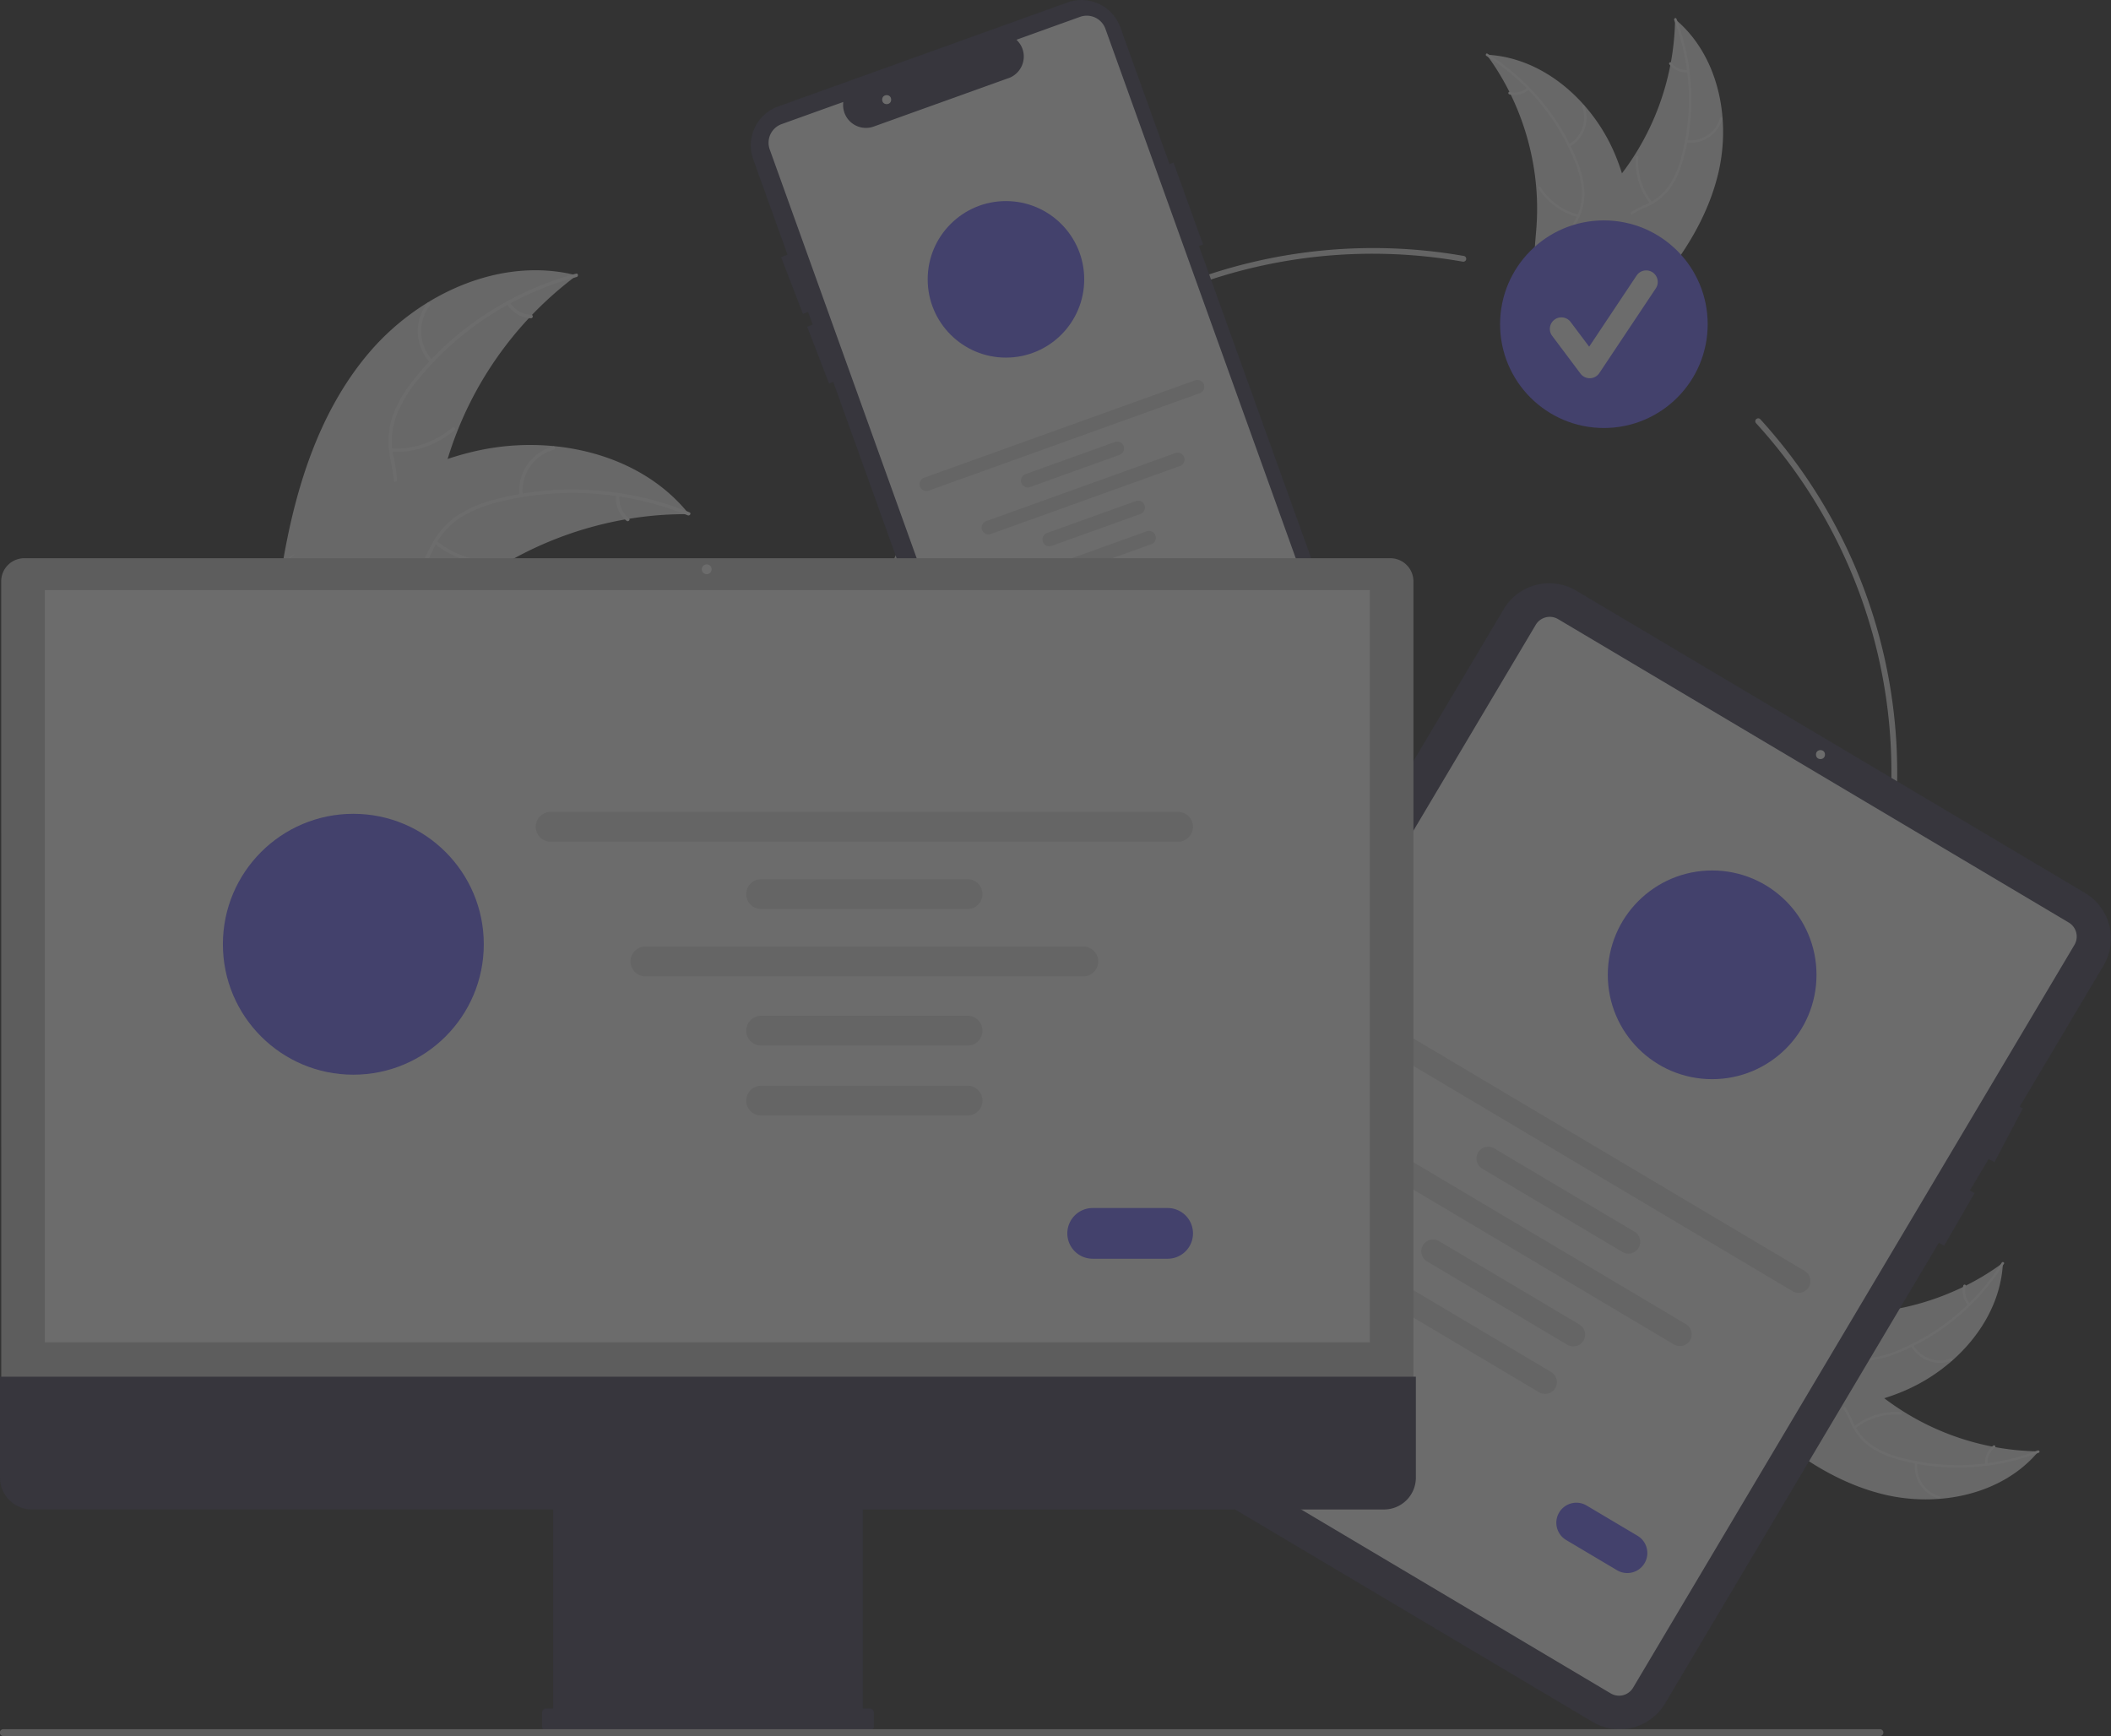 <svg xmlns="http://www.w3.org/2000/svg" width="356.953" height="293.569" viewBox="0 0 356.953 293.569">
  <rect x="0" y="0" width="356.953" height="293.569" fill="#333333" stroke="none"/>
  <g id="undraw_real_time_sync_re_nky7_1_" data-name="undraw_real_time_sync_re_nky7 (1)" transform="translate(0 -0.004)" opacity="0.28">
    <path id="Path_1061" data-name="Path 1061" d="M803.5,183.4c2.281-9.3.112-20.151-7.256-26.27a44.129,44.129,0,0,1-10.793,28.31c-2.643,3.024-5.9,6.113-6.027,10.128a9.865,9.865,0,0,0,2.82,6.748,29.3,29.3,0,0,0,5.9,4.6l.308.543C795.191,200.655,801.221,192.7,803.5,183.4Z" transform="translate(-513.002 -153.892)" fill="#f0f0f0"/>
    <path id="Path_1062" data-name="Path 1062" d="M802.54,157.081a37.718,37.718,0,0,1,1.2,23.175,16.241,16.241,0,0,1-1.984,4.686,9.316,9.316,0,0,1-3.7,3.212,19.283,19.283,0,0,0-4.072,2.281,5.7,5.7,0,0,0-1.919,4.252,14.818,14.818,0,0,0,1.324,5.747c.795,2.043,1.652,4.151,1.469,6.388-.022.271.4.29.422.019.32-3.891-2.323-7.177-2.742-10.951a5.777,5.777,0,0,1,1.44-4.875,14.958,14.958,0,0,1,4.09-2.394,9.941,9.941,0,0,0,3.739-3.006,15.018,15.018,0,0,0,2.157-4.593,36.594,36.594,0,0,0,1.463-11.343,38.388,38.388,0,0,0-2.51-12.795c-.1-.253-.47-.055-.374.2Z" transform="translate(-519.445 -153.707)" fill="#fff"/>
    <path id="Path_1063" data-name="Path 1063" d="M817.333,195.287a5.659,5.659,0,0,0,6.136-4c.076-.261-.325-.392-.4-.131a5.24,5.24,0,0,1-5.716,3.714C817.083,194.83,817.065,195.252,817.333,195.287Z" transform="translate(-532.233 -171.166)" fill="#fff"/>
    <path id="Path_1064" data-name="Path 1064" d="M802.937,212.137a10.907,10.907,0,0,1-2.314-7.6c.021-.271-.4-.29-.422-.019a11.345,11.345,0,0,0,2.424,7.908c.169.213.48-.073.312-.285Z" transform="translate(-523.58 -177.952)" fill="#fff"/>
    <path id="Path_1065" data-name="Path 1065" d="M814.816,173.3a3.2,3.2,0,0,1-2.782-1.225c-.166-.215-.477.071-.312.285a3.59,3.59,0,0,0,3.074,1.362.218.218,0,0,0,.22-.2A.212.212,0,0,0,814.816,173.3Z" transform="translate(-529.447 -161.475)" fill="#fff"/>
    <path id="Path_1066" data-name="Path 1066" d="M748.735,169.416c.1.137.2.275.3.415a42.183,42.183,0,0,1,3.54,5.856c.081.157.161.317.238.476a44.471,44.471,0,0,1,4.316,15.794,43.188,43.188,0,0,1,.031,6.562c-.216,3.017-.69,6.272.081,9.1a7.414,7.414,0,0,0,.286.871l14.591,5.562c.039,0,.078,0,.118-.009l.572.249c.016-.112.03-.229.046-.341.009-.065.016-.131.025-.2.005-.044.01-.088.018-.127,0-.015,0-.029,0-.04.007-.039.01-.076.016-.112q.121-.978.229-1.96s0,0,0-.008a63.5,63.5,0,0,0,0-15.013c-.02-.149-.038-.3-.064-.452a41.209,41.209,0,0,0-1.459-6.565,36.445,36.445,0,0,0-1.279-3.458,30.3,30.3,0,0,0-5.061-8.007c-4.18-4.758-9.835-8.126-16.072-8.57C749.052,169.434,748.9,169.424,748.735,169.416Z" transform="translate(-497.356 -160.156)" fill="#f0f0f0"/>
    <path id="Path_1067" data-name="Path 1067" d="M748.548,169.389A37.719,37.719,0,0,1,763.46,187.17a16.243,16.243,0,0,1,1.237,4.936,9.316,9.316,0,0,1-1.023,4.795,19.28,19.28,0,0,0-1.878,4.273,5.7,5.7,0,0,0,1.028,4.55,14.819,14.819,0,0,0,4.517,3.792c1.864,1.152,3.819,2.32,5.018,4.216.145.23.493-.009.348-.239-2.087-3.3-6.176-4.332-8.783-7.093a5.777,5.777,0,0,1-1.785-4.76,14.959,14.959,0,0,1,1.824-4.374,9.942,9.942,0,0,0,1.175-4.651,15.014,15.014,0,0,0-1.043-4.966,36.592,36.592,0,0,0-5.661-9.938,38.388,38.388,0,0,0-9.707-8.7c-.23-.144-.408.239-.18.382Z" transform="translate(-497.207 -159.931)" fill="#fff"/>
    <path id="Path_1068" data-name="Path 1068" d="M777.06,193.845a5.659,5.659,0,0,0,2.488-6.892c-.1-.254-.5-.117-.4.138a5.24,5.24,0,0,1-2.328,6.407c-.236.134,0,.481.239.348Z" transform="translate(-511.626 -169.028)" fill="#fff"/>
    <path id="Path_1069" data-name="Path 1069" d="M773.332,219.64a10.907,10.907,0,0,1-6.426-4.679c-.146-.229-.494.01-.348.239a11.345,11.345,0,0,0,6.7,4.855C773.518,220.123,773.594,219.707,773.332,219.64Z" transform="translate(-506.425 -183.33)" fill="#fff"/>
    <path id="Path_1070" data-name="Path 1070" d="M759.423,180.762a3.2,3.2,0,0,1-2.959.7c-.263-.072-.338.344-.078.415a3.59,3.59,0,0,0,3.275-.763.218.218,0,0,0,.055-.293A.212.212,0,0,0,759.423,180.762Z" transform="translate(-501.175 -165.922)" fill="#fff"/>
    <path id="Path_1071" data-name="Path 1071" d="M617.091,413.549a88.717,88.717,0,1,1,15.439-176.1.49.49,0,0,1-.18.964,87.745,87.745,0,1,0,72.478,86.415,87.515,87.515,0,0,0-22.888-59.1.49.49,0,1,1,.724-.661,88.718,88.718,0,0,1-65.574,148.475Z" transform="translate(-385.005 -194.163)" fill="#e4e4e4"/>
    <circle id="Ellipse_140" data-name="Ellipse 140" cx="17.553" cy="17.553" r="17.553" transform="translate(253.651 37.274)" fill="#6c63ff"/>
    <path id="Path_1072" data-name="Path 1072" d="M777.284,262.013a1.952,1.952,0,0,1-1.562-.781l-4.789-6.385a1.952,1.952,0,0,1,3.124-2.343l3.133,4.177,8.046-12.07a1.953,1.953,0,0,1,3.249,2.166l-9.577,14.366a1.953,1.953,0,0,1-1.57.869Z" transform="translate(-508.475 -198.051)" fill="#fff"/>
    <path id="Path_1073" data-name="Path 1073" d="M597.729,267.43l-27.068-75.3.686-.247-4.978-13.85-.686.247-8.311-23.12a6.987,6.987,0,0,0-8.939-4.212L499.5,168.536a6.987,6.987,0,0,0-4.212,8.939l5.795,16.121-1.085.418,3.7,9.606.868-.334.768,2.137-.924.356,3.7,9.606.708-.273,26.829,74.637a6.975,6.975,0,0,0,8.939,4.212l48.933-17.589a7,7,0,0,0,4.212-8.94Z" transform="translate(-367.925 -150.529)" fill="#3f3d56"/>
    <path id="Path_1074" data-name="Path 1074" d="M545.138,294.234a3.355,3.355,0,0,1-3.149-2.218L501.206,178.559a3.348,3.348,0,0,1,2.018-4.283l10.411-3.742-.016.364a3.859,3.859,0,0,0,5.161,3.795l23.106-8.305a3.909,3.909,0,0,0,2.2-2.763,3.827,3.827,0,0,0-.912-3.35l-.244-.271,10.754-3.866a3.353,3.353,0,0,1,4.283,2.019L596.879,266.4a8.9,8.9,0,0,1-5.356,11.366l-45.251,16.266A3.354,3.354,0,0,1,545.138,294.234Z" transform="translate(-371.052 -153.286)" fill="#fff"/>
    <circle id="Ellipse_141" data-name="Ellipse 141" cx="13.234" cy="13.234" r="13.234" transform="translate(156.864 34.007)" fill="#6c63ff"/>
    <path id="Path_1075" data-name="Path 1075" d="M600.529,283.832,554.7,300.306a1.158,1.158,0,1,1-.783-2.179l45.83-16.474a1.158,1.158,0,0,1,.783,2.179Z" transform="translate(-397.637 -217.346)" fill="#e6e6e6"/>
    <path id="Path_1076" data-name="Path 1076" d="M604.753,305.142l-15.075,5.419a1.158,1.158,0,1,1-.783-2.179l15.075-5.419a1.158,1.158,0,1,1,.783,2.179Z" transform="translate(-415.471 -228.211)" fill="#e6e6e6"/>
    <path id="Path_1077" data-name="Path 1077" d="M612.068,325.493l-15.075,5.419a1.158,1.158,0,0,1-.783-2.179l15.075-5.419a1.158,1.158,0,0,1,.783,2.179Z" transform="translate(-419.201 -238.587)" fill="#e6e6e6"/>
    <path id="Path_1078" data-name="Path 1078" d="M615.815,335.917l-15.075,5.419a1.158,1.158,0,1,1-.783-2.179l15.075-5.419a1.158,1.158,0,0,1,.783,2.179Z" transform="translate(-421.111 -243.901)" fill="#e6e6e6"/>
    <path id="Path_1079" data-name="Path 1079" d="M608.02,308.975l-31.984,11.5a1.158,1.158,0,0,1-.783-2.179l31.984-11.5a1.158,1.158,0,1,1,.783,2.179Z" transform="translate(-408.516 -230.165)" fill="#e6e6e6"/>
    <path id="Path_1080" data-name="Path 1080" d="M621.324,359.583l-5.474,1.968a1.968,1.968,0,0,1-1.332-3.7l5.474-1.967a1.968,1.968,0,1,1,1.332,3.7Z" transform="translate(-428.261 -255.165)" fill="#6c63ff"/>
    <circle id="Ellipse_142" data-name="Ellipse 142" cx="0.761" cy="0.761" r="0.761" transform="translate(149.167 16.092)" fill="#fff"/>
    <path id="Path_1081" data-name="Path 1081" d="M347.885,257.729c8.531-10.042,22.374-16.371,35.136-13.09a60.711,60.711,0,0,0-22.858,34.856c-1.24,5.385-2.059,11.5-6.432,14.884a13.571,13.571,0,0,1-9.8,2.3,40.305,40.305,0,0,1-9.879-2.865l-.853.095C335.349,280.9,339.354,267.771,347.885,257.729Z" transform="translate(-285.497 -198.064)" fill="#f0f0f0"/>
    <path id="Path_1082" data-name="Path 1082" d="M383.057,245.5a51.892,51.892,0,0,0-26.8,17.346,22.347,22.347,0,0,0-3.625,5.99,12.816,12.816,0,0,0-.595,6.719,26.532,26.532,0,0,1,.74,6.378,7.848,7.848,0,0,1-3.193,5.567,20.389,20.389,0,0,1-7.474,3.157c-2.918.761-5.96,1.5-8.305,3.513-.284.243-.645-.212-.361-.455,4.08-3.493,9.874-3.2,14.419-5.772a7.948,7.948,0,0,0,4.274-5.536c.334-2.174-.27-4.358-.629-6.49a13.676,13.676,0,0,1,.337-6.592,20.659,20.659,0,0,1,3.381-6.107,50.345,50.345,0,0,1,11.465-10.777,52.812,52.812,0,0,1,16.287-7.518c.36-.1.44.479.082.575Z" transform="translate(-285.565 -198.647)" fill="#fff"/>
    <path id="Path_1083" data-name="Path 1083" d="M382.1,265.082a7.785,7.785,0,0,1-.483-10.07c.229-.3.7.047.469.342a7.209,7.209,0,0,0,.468,9.366C382.816,264.992,382.359,265.352,382.1,265.082Z" transform="translate(-309.359 -203.74)" fill="#fff"/>
    <path id="Path_1084" data-name="Path 1084" d="M370.518,301.524a15.006,15.006,0,0,0,10.343-3.552c.285-.242.646.213.361.455a15.608,15.608,0,0,1-10.77,3.674c-.374-.017-.306-.594.066-.577Z" transform="translate(-304.362 -225.666)" fill="#fff"/>
    <path id="Path_1085" data-name="Path 1085" d="M411.267,254.728a4.407,4.407,0,0,0,3.608,2.113c.374.012.306.589-.066.577a4.938,4.938,0,0,1-4-2.329.3.3,0,0,1,.047-.408A.292.292,0,0,1,411.267,254.728Z" transform="translate(-325.036 -203.597)" fill="#fff"/>
    <path id="Path_1086" data-name="Path 1086" d="M401.329,315.752c-.234,0-.468,0-.7,0a58.032,58.032,0,0,0-9.383.775c-.24.036-.484.076-.722.118a61.184,61.184,0,0,0-21.087,7.922,59.416,59.416,0,0,0-7.34,5.256c-3.19,2.673-6.435,5.826-10.211,7.248a10.193,10.193,0,0,1-1.2.384l-17.964-11.782c-.027-.047-.058-.091-.085-.138l-.739-.438c.112-.108.231-.218.343-.326.065-.063.134-.123.2-.186.044-.041.089-.082.127-.122.015-.014.03-.027.042-.037.038-.04.077-.073.112-.108q.992-.923,2-1.835s0,0,.009-.006a87.366,87.366,0,0,1,16.734-12.108c.182-.1.366-.2.555-.292a56.7,56.7,0,0,1,8.5-3.666,50.124,50.124,0,0,1,4.885-1.362,41.68,41.68,0,0,1,13.007-.813c8.674.824,16.988,4.413,22.511,11.007C401.053,315.414,401.19,315.58,401.329,315.752Z" transform="translate(-284.829 -228.8)" fill="#f0f0f0"/>
    <path id="Path_1087" data-name="Path 1087" d="M401.481,323.788a51.892,51.892,0,0,0-31.845-2.288,22.347,22.347,0,0,0-6.5,2.6,12.817,12.817,0,0,0-4.52,5.007,26.527,26.527,0,0,1-3.249,5.538,7.848,7.848,0,0,1-5.9,2.523,20.39,20.39,0,0,1-7.869-1.979c-2.788-1.149-5.665-2.387-8.746-2.2-.373.023-.387-.557-.015-.581,5.361-.333,9.808,3.392,14.988,4.072a7.948,7.948,0,0,0,6.746-1.847c1.576-1.535,2.408-3.643,3.405-5.56a13.676,13.676,0,0,1,4.237-5.06,20.658,20.658,0,0,1,6.377-2.841,50.345,50.345,0,0,1,15.643-1.7,52.811,52.811,0,0,1,17.53,3.8c.346.14.063.648-.28.509Z" transform="translate(-285.171 -236.634)" fill="#fff"/>
    <path id="Path_1088" data-name="Path 1088" d="M415.011,312.869a7.786,7.786,0,0,1,5.677-8.331c.361-.1.53.458.169.556a7.209,7.209,0,0,0-5.265,7.76c.041.371-.539.384-.581.015Z" transform="translate(-327.185 -229.043)" fill="#fff"/>
    <path id="Path_1089" data-name="Path 1089" d="M385.973,337.027a15.006,15.006,0,0,0,10.4,3.392c.373-.022.388.559.015.581a15.608,15.608,0,0,1-10.811-3.551c-.289-.239.113-.658.4-.421Z" transform="translate(-312.147 -245.577)" fill="#fff"/>
    <path id="Path_1090" data-name="Path 1090" d="M448.942,321.185a4.407,4.407,0,0,0,1.609,3.86c.291.235-.111.654-.4.421a4.938,4.938,0,0,1-1.789-4.266.3.3,0,0,1,.283-.3A.292.292,0,0,1,448.942,321.185Z" transform="translate(-344.201 -237.391)" fill="#fff"/>
    <path id="Path_1091" data-name="Path 1091" d="M860.5,641c9.3,2.281,20.151.112,26.27-7.256a44.129,44.129,0,0,1-28.31-10.793c-3.024-2.643-6.113-5.9-10.128-6.027a9.865,9.865,0,0,0-6.748,2.82,29.294,29.294,0,0,0-4.6,5.9l-.543.308C843.245,632.685,851.2,638.714,860.5,641Z" transform="translate(-542.074 -388.314)" fill="#f0f0f0"/>
    <path id="Path_1092" data-name="Path 1092" d="M886.88,640.033a37.718,37.718,0,0,1-23.175,1.2,16.245,16.245,0,0,1-4.687-1.984,9.317,9.317,0,0,1-3.212-3.7,19.285,19.285,0,0,0-2.281-4.072,5.7,5.7,0,0,0-4.252-1.919,14.82,14.82,0,0,0-5.747,1.324c-2.042.795-4.151,1.652-6.388,1.469-.271-.022-.29.4-.019.422,3.891.32,7.177-2.323,10.951-2.742a5.776,5.776,0,0,1,4.875,1.44,14.959,14.959,0,0,1,2.394,4.09,9.94,9.94,0,0,0,3.006,3.739,15.015,15.015,0,0,0,4.593,2.157,36.594,36.594,0,0,0,11.343,1.464,38.386,38.386,0,0,0,12.795-2.51c.253-.1.055-.47-.2-.374Z" transform="translate(-542.32 -394.756)" fill="#fff"/>
    <path id="Path_1093" data-name="Path 1093" d="M896.465,654.826a5.659,5.659,0,0,0,4,6.136c.261.076.392-.325.131-.4a5.24,5.24,0,0,1-3.714-5.716C896.922,654.576,896.5,654.558,896.465,654.826Z" transform="translate(-572.653 -407.545)" fill="#fff"/>
    <path id="Path_1094" data-name="Path 1094" d="M875.606,640.43a10.907,10.907,0,0,1,7.6-2.314c.271.021.29-.4.019-.422a11.344,11.344,0,0,0-7.908,2.424C875.108,640.287,875.394,640.6,875.606,640.43Z" transform="translate(-561.858 -398.891)" fill="#fff"/>
    <path id="Path_1095" data-name="Path 1095" d="M921.143,652.31a3.2,3.2,0,0,1,1.225-2.782c.215-.167-.071-.477-.285-.312a3.59,3.59,0,0,0-1.362,3.074.218.218,0,0,0,.2.22.212.212,0,0,0,.22-.2Z" transform="translate(-585.039 -404.759)" fill="#fff"/>
    <path id="Path_1096" data-name="Path 1096" d="M880.151,586.228c-.137.1-.275.2-.415.3a42.183,42.183,0,0,1-5.856,3.54c-.157.081-.317.161-.476.238a44.474,44.474,0,0,1-15.794,4.316,43.2,43.2,0,0,1-6.562.031c-3.017-.216-6.272-.69-9.1.081a7.406,7.406,0,0,0-.871.286l-5.562,14.591c0,.04,0,.078.009.118l-.249.572.341.046c.065.009.131.016.2.025.044.005.088.01.127.018l.04,0c.039.007.076.01.112.016q.978.121,1.96.229s0,0,.008,0a63.5,63.5,0,0,0,15.013,0c.148-.02.3-.038.452-.064a41.219,41.219,0,0,0,6.565-1.459,36.4,36.4,0,0,0,3.457-1.279,30.294,30.294,0,0,0,8.007-5.062c4.758-4.18,8.126-9.835,8.57-16.072C880.133,586.546,880.143,586.389,880.151,586.228Z" transform="translate(-541.478 -372.668)" fill="#f0f0f0"/>
    <path id="Path_1097" data-name="Path 1097" d="M880.208,586.041a37.718,37.718,0,0,1-17.781,14.912,16.242,16.242,0,0,1-4.936,1.237,9.316,9.316,0,0,1-4.795-1.023,19.276,19.276,0,0,0-4.273-1.878,5.7,5.7,0,0,0-4.55,1.028,14.819,14.819,0,0,0-3.792,4.517c-1.152,1.864-2.32,3.819-4.216,5.018-.23.145.009.493.239.348,3.3-2.087,4.332-6.176,7.093-8.783a5.777,5.777,0,0,1,4.76-1.785,14.96,14.96,0,0,1,4.374,1.824,9.943,9.943,0,0,0,4.651,1.175,15.014,15.014,0,0,0,4.966-1.043,36.6,36.6,0,0,0,9.938-5.661,38.388,38.388,0,0,0,8.7-9.707c.144-.23-.239-.408-.382-.18Z" transform="translate(-541.732 -372.519)" fill="#fff"/>
    <path id="Path_1098" data-name="Path 1098" d="M895.063,614.553a5.659,5.659,0,0,0,6.892,2.488c.254-.1.117-.5-.138-.4a5.24,5.24,0,0,1-6.407-2.328C895.277,614.078,894.93,614.318,895.063,614.553Z" transform="translate(-571.946 -386.938)" fill="#fff"/>
    <path id="Path_1099" data-name="Path 1099" d="M871.207,610.826a10.907,10.907,0,0,1,4.679-6.426c.229-.146-.01-.494-.239-.348a11.345,11.345,0,0,0-4.855,6.7c-.068.263.347.339.415.077Z" transform="translate(-559.583 -381.738)" fill="#fff"/>
    <path id="Path_1100" data-name="Path 1100" d="M914.169,596.917a3.2,3.2,0,0,1-.7-2.959c.072-.262-.344-.338-.415-.077a3.589,3.589,0,0,0,.763,3.275.218.218,0,0,0,.293.055A.212.212,0,0,0,914.169,596.917Z" transform="translate(-581.075 -376.487)" fill="#fff"/>
    <path id="Path_1101" data-name="Path 1101" d="M777.633,416.387l-14.185,23.87.539.284-4.8,9.107-1-.529-3.157,5.308.784.451-5.147,8.911-.892-.515L703.488,541.17a8.957,8.957,0,0,1-12.264,3.122l-86.046-51.128a8.956,8.956,0,0,1-3.122-12.264L676.2,356.118A8.957,8.957,0,0,1,688.465,353l86.046,51.128A8.96,8.96,0,0,1,777.633,416.387Z" transform="translate(-421.933 -253.115)" fill="#3f3d56"/>
    <path id="Path_1102" data-name="Path 1102" d="M700.315,545.387,613.966,494.08A2.761,2.761,0,0,1,613,490.3l74.637-125.612a2.761,2.761,0,0,1,3.78-.962l86.349,51.308a2.761,2.761,0,0,1,.962,3.78L704.1,544.425a2.762,2.762,0,0,1-3.781.962Z" transform="translate(-427.957 -259.028)" fill="#fff"/>
    <circle id="Ellipse_143" data-name="Ellipse 143" cx="0.761" cy="0.761" r="0.761" transform="translate(307.067 126.843)" fill="#fff"/>
    <path id="Path_1103" data-name="Path 1103" d="M778.3,547.588l-72.08-42.829a1.993,1.993,0,0,1,2.036-3.427l72.08,42.829a1.993,1.993,0,1,1-2.036,3.427Z" transform="translate(-475.182 -329.241)" fill="#e6e6e6"/>
    <path id="Path_1104" data-name="Path 1104" d="M769.9,563.945l-23.709-14.088a1.993,1.993,0,0,1,2.036-3.427l23.709,14.088a1.993,1.993,0,1,1-2.036,3.427Z" transform="translate(-495.56 -352.234)" fill="#e6e6e6"/>
    <path id="Path_1105" data-name="Path 1105" d="M750.878,595.952l-23.709-14.088a1.993,1.993,0,1,1,2.036-3.427l23.709,14.088a1.993,1.993,0,1,1-2.036,3.427Z" transform="translate(-485.863 -368.553)" fill="#e6e6e6"/>
    <path id="Path_1106" data-name="Path 1106" d="M741.137,612.346l-23.709-14.088a1.993,1.993,0,0,1,2.036-3.427l23.709,14.088a1.993,1.993,0,1,1-2.036,3.427Z" transform="translate(-480.897 -376.912)" fill="#e6e6e6"/>
    <path id="Path_1107" data-name="Path 1107" d="M759.986,579.406l-50.3-29.889a1.993,1.993,0,0,1,2.036-3.427l50.3,29.889a1.993,1.993,0,1,1-2.036,3.427Z" transform="translate(-476.949 -352.061)" fill="#e6e6e6"/>
    <path id="Path_1108" data-name="Path 1108" d="M783.084,680.407l-8.609-5.115a3.389,3.389,0,1,1,3.462-5.827l8.609,5.115a3.389,3.389,0,0,1-3.462,5.827Z" transform="translate(-509.635 -414.864)" fill="#6c63ff"/>
    <circle id="Ellipse_144" data-name="Ellipse 144" cx="17.645" cy="17.645" r="17.645" transform="translate(271.866 147.201)" fill="#6c63ff"/>
    <path id="Path_1109" data-name="Path 1109" d="M236.3,485.268H475.09V347.022a3.911,3.911,0,0,0-3.907-3.907H240.2a3.911,3.911,0,0,0-3.907,3.907Z" transform="translate(-236.09 -248.717)" fill="#cacaca"/>
    <rect id="Rectangle_1739" data-name="Rectangle 1739" width="224.036" height="127.189" transform="translate(7.586 99.802)" fill="#fff"/>
    <path id="Path_1110" data-name="Path 1110" d="M235.874,625.5v17.06a5.385,5.385,0,0,0,5.385,5.385H329.4v33.668h-1.171a.7.7,0,0,0-.7.7v2.342a.7.7,0,0,0,.7.7h54.714a.7.7,0,0,0,.7-.7v-2.342a.7.7,0,0,0-.7-.7h-1.171V647.948H469.9a5.385,5.385,0,0,0,5.385-5.386V625.5Z" transform="translate(-235.874 -392.692)" fill="#3f3d56"/>
    <path id="Path_1111" data-name="Path 1111" d="M529.3,435.677H423.21a2.522,2.522,0,0,1,0-5.044H529.3a2.522,2.522,0,0,1,0,5.044Z" transform="translate(-330.101 -293.338)" fill="#e6e6e6"/>
    <path id="Path_1112" data-name="Path 1112" d="M530.735,458.9h-34.9a2.522,2.522,0,1,1,0-5.044h34.9a2.522,2.522,0,1,1,0,5.044Z" transform="translate(-367.131 -305.179)" fill="#e6e6e6"/>
    <path id="Path_1113" data-name="Path 1113" d="M530.735,506.013h-34.9a2.522,2.522,0,1,1,0-5.044h34.9a2.522,2.522,0,1,1,0,5.044Z" transform="translate(-367.131 -329.199)" fill="#e6e6e6"/>
    <path id="Path_1114" data-name="Path 1114" d="M530.736,530.144h-34.9a2.522,2.522,0,0,1,0-5.044h34.9a2.522,2.522,0,0,1,0,5.044Z" transform="translate(-367.131 -341.502)" fill="#e6e6e6"/>
    <path id="Path_1115" data-name="Path 1115" d="M529.949,482.128H455.908a2.522,2.522,0,1,1,0-5.044h74.041a2.522,2.522,0,0,1,0,5.044Z" transform="translate(-346.772 -317.021)" fill="#e6e6e6"/>
    <path id="Path_1116" data-name="Path 1116" d="M621.043,575.874H608.371a4.288,4.288,0,0,1,0-8.577h12.671a4.288,4.288,0,0,1,0,8.577Z" transform="translate(-423.605 -363.016)" fill="#6c63ff"/>
    <circle id="Ellipse_145" data-name="Ellipse 145" cx="22.057" cy="22.057" r="22.057" transform="translate(37.69 137.62)" fill="#6c63ff"/>
    <path id="Path_1117" data-name="Path 1117" d="M553.729,748.257H236.458a.584.584,0,1,1,0-1.167H553.729a.584.584,0,1,1,0,1.167Z" transform="translate(-235.874 -454.683)" fill="#cacaca"/>
    <circle id="Ellipse_146" data-name="Ellipse 146" cx="0.831" cy="0.831" r="0.831" transform="translate(118.668 95.438)" fill="#fff"/>
  </g>
</svg>

